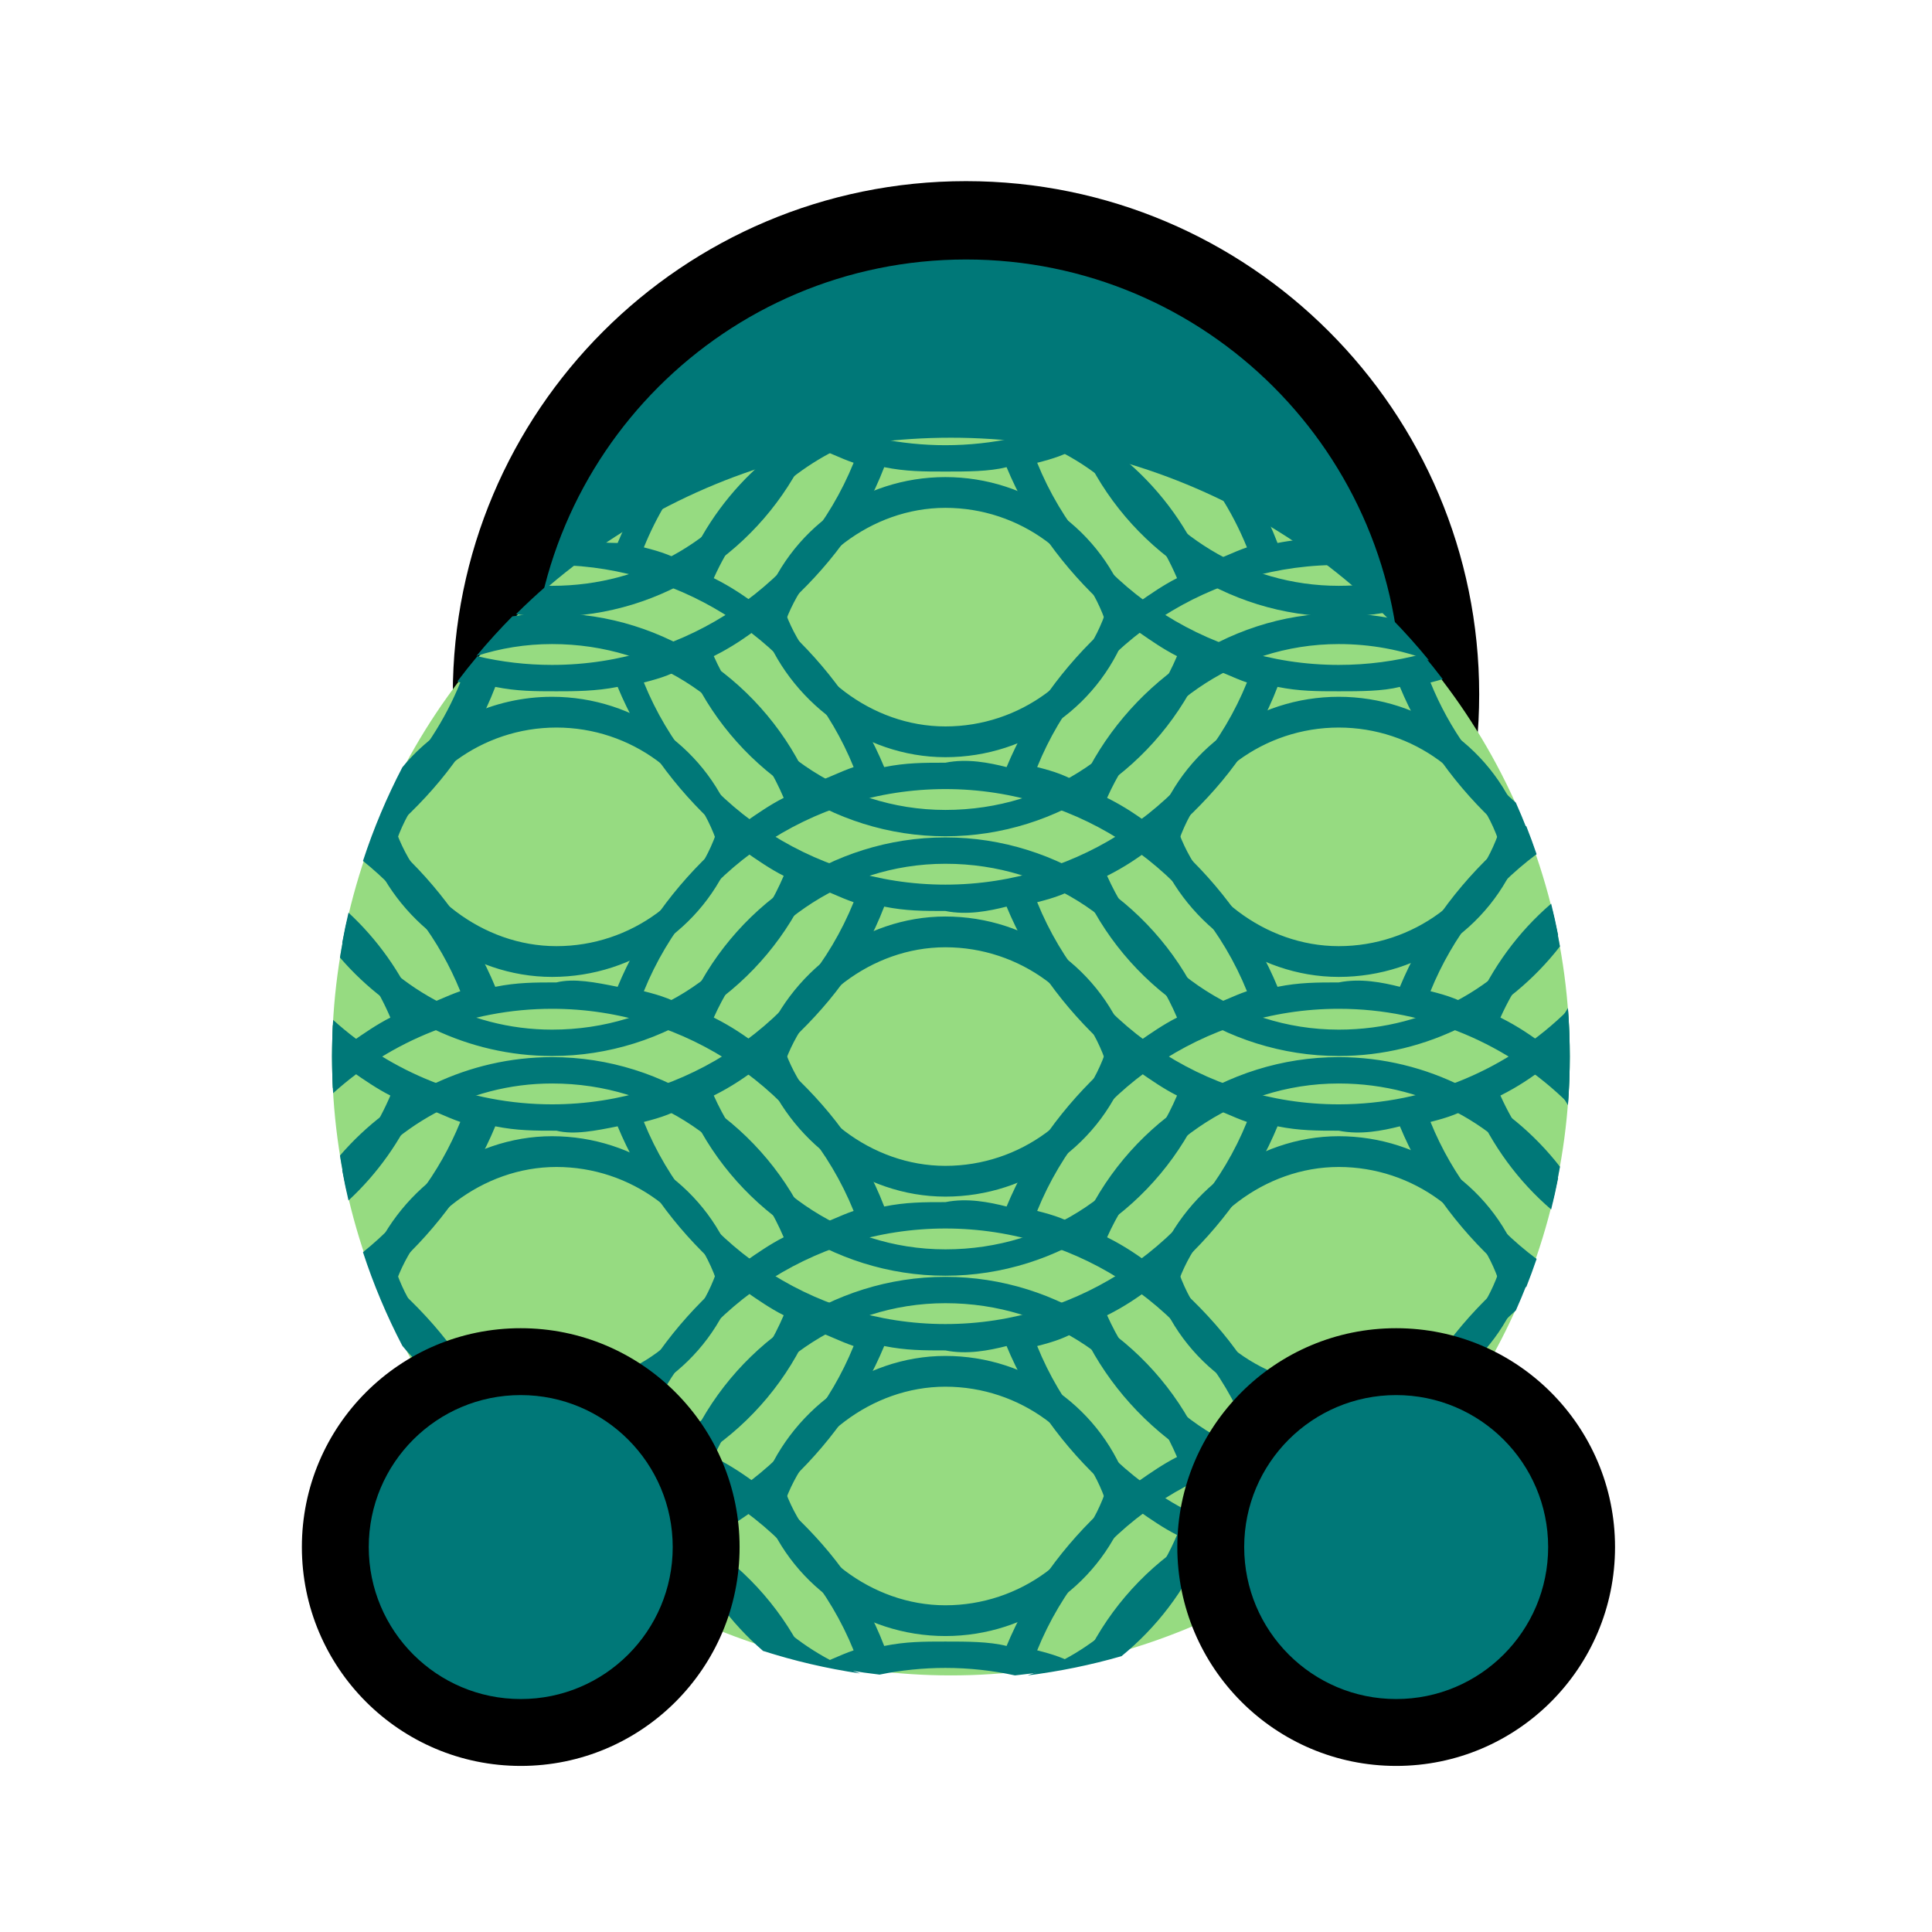 <svg width="128" height="128" viewBox="0 0 128 128" fill="none" xmlns="http://www.w3.org/2000/svg">
<path d="M32 46.502C32 63.899 46.103 78.002 63.5 78.001C80.897 78.001 95 63.897 95 46.5C95 29.103 80.897 15.001 63.5 15.001C46.103 15.002 32 29.105 32 46.502Z" fill="#007878"/>
<path fill-rule="evenodd" clip-rule="evenodd" d="M64 12.001C82.778 12.001 98 27.222 98 46C98 64.778 82.778 80.001 64 80.001C45.222 80.002 30 64.78 30 46.002C30 27.225 45.222 12.002 64 12.001ZM92.81 46C92.81 30.089 79.911 17.191 64 17.192C48.089 17.192 35.19 30.091 35.19 46.002C35.19 61.913 48.089 74.811 64 74.811C79.911 74.81 92.81 61.911 92.81 46Z" fill="black"/>
<circle cx="63" cy="70" r="41" fill="#96DB81"/>
<path fill-rule="evenodd" clip-rule="evenodd" d="M39.797 35.926C39.089 36.416 38.398 36.928 37.723 37.461C46.213 37.908 53.506 43.298 56.555 50.822C56.12 50.968 55.614 51.186 55.107 51.405C54.6 51.623 54.094 51.841 53.659 51.987C50.764 45.291 44.105 40.633 36.577 40.633C35.687 40.633 34.809 40.702 33.948 40.834C33.117 41.675 32.321 42.551 31.564 43.46C33.139 42.949 34.821 42.671 36.577 42.671C43.525 42.671 49.316 46.746 51.922 52.86C51.037 53.305 50.152 53.92 49.397 54.445L49.39 54.45C49.159 54.61 48.94 54.762 48.737 54.898C47 49.658 42.078 46.164 36.577 46.164C32.664 46.164 29.044 47.931 26.655 50.838C25.625 52.816 24.751 54.888 24.048 57.039C26.876 59.308 29.119 62.271 30.496 65.67C30.062 65.816 29.555 66.034 29.048 66.252C28.542 66.471 28.035 66.689 27.601 66.835C26.548 64.4 24.998 62.235 23.089 60.465C22.934 61.129 22.794 61.799 22.672 62.475C23.991 63.897 25.073 65.563 25.863 67.417C24.979 67.862 24.094 68.476 23.338 69.001L23.328 69.009L23.326 69.01C23.097 69.169 22.88 69.32 22.679 69.455C22.501 68.92 22.291 68.403 22.05 67.906C22.017 68.584 22 69.266 22 69.953C22 70.783 22.024 71.608 22.072 72.426C25.916 68.951 31.025 66.835 36.577 66.835C45.552 66.835 53.37 72.366 56.555 80.227C56.121 80.372 55.613 80.591 55.107 80.809C54.6 81.027 54.094 81.246 53.659 81.391C50.764 74.695 44.105 70.037 36.577 70.037C31.037 70.037 25.968 72.559 22.523 76.56C22.651 77.359 22.801 78.151 22.974 78.934C26 74.695 30.902 71.784 36.577 71.784C43.525 71.784 49.316 75.86 51.922 81.973C51.037 82.418 50.153 83.033 49.397 83.558L49.391 83.562L49.383 83.567C49.155 83.726 48.938 83.877 48.737 84.011C47 78.771 42.078 75.277 36.577 75.277C31.088 75.277 26.176 79.044 24.428 83.976C24.934 85.386 25.515 86.76 26.164 88.094C28.002 90.02 29.483 92.284 30.496 94.783C30.433 94.805 30.368 94.827 30.302 94.852C30.729 95.42 31.171 95.976 31.627 96.521C33.219 96.146 34.877 95.948 36.577 95.948C45.552 95.948 53.37 101.479 56.555 109.34C56.121 109.485 55.614 109.704 55.107 109.922C54.821 110.045 54.535 110.169 54.261 110.279C55.577 110.566 56.916 110.79 58.275 110.947C59.686 110.657 61.145 110.504 62.635 110.504C64.213 110.504 65.756 110.675 67.244 111C68.644 110.855 70.024 110.639 71.379 110.356C70.586 109.87 69.771 109.605 68.716 109.34C71.9 101.479 79.718 95.948 88.694 95.948C90.609 95.948 92.471 96.199 94.246 96.672C94.706 96.128 95.152 95.571 95.584 95.004C95.329 94.927 95.06 94.855 94.774 94.783C96.02 91.709 97.974 88.991 100.43 86.82C100.93 85.696 101.383 84.545 101.784 83.371C101.692 83.434 101.602 83.496 101.514 83.558L101.513 83.558C101.28 83.721 101.059 83.874 100.854 84.011C99.117 78.771 94.195 75.277 88.694 75.277C83.192 75.277 78.27 79.062 76.533 84.011C75.375 83.138 74.506 82.556 73.348 81.973C75.954 76.151 81.745 71.784 88.694 71.784C94.732 71.784 99.895 74.861 102.855 79.679C103.043 78.894 103.209 78.1 103.352 77.299C99.912 72.872 94.567 70.037 88.694 70.037C81.166 70.037 74.506 74.695 71.611 81.391C70.742 80.809 69.874 80.518 68.716 80.227C71.9 72.366 79.718 66.835 88.694 66.835C94.583 66.835 99.974 69.216 103.884 73.074C103.961 72.044 104 71.003 104 69.953C104 68.886 103.96 67.829 103.881 66.782C103.355 67.619 102.921 68.516 102.592 69.455C101.433 68.581 100.565 67.999 99.407 67.417C100.32 65.377 101.623 63.516 103.231 61.958C103.094 61.256 102.94 60.56 102.768 59.871C100.587 61.741 98.843 64.121 97.669 66.835C96.801 66.252 95.932 65.961 94.774 65.67C96.244 62.042 98.701 58.91 101.803 56.59C101.588 55.959 101.359 55.336 101.116 54.72C101.026 54.782 100.939 54.841 100.854 54.898C99.117 49.658 94.195 46.164 88.694 46.164C83.192 46.164 78.27 49.658 76.533 54.898C75.375 54.025 74.506 53.443 73.348 52.86C75.954 47.038 81.745 42.671 88.694 42.671C90.815 42.671 92.829 43.051 94.677 43.753C93.889 42.788 93.058 41.86 92.187 40.972C91.052 40.749 89.884 40.633 88.694 40.633C81.166 40.633 74.506 45.582 71.611 51.987C70.742 51.405 69.874 51.114 68.716 50.822C71.847 43.093 79.458 37.616 88.245 37.435C87.51 36.856 86.754 36.302 85.98 35.773C85.551 35.816 85.111 35.88 84.64 35.975C84.448 35.474 84.241 34.987 84.02 34.515C82.974 33.886 81.899 33.302 80.796 32.766C81.506 33.868 82.116 35.038 82.613 36.266C82.179 36.411 81.672 36.63 81.166 36.848C80.659 37.066 80.152 37.285 79.718 37.43C78.504 34.623 76.628 32.173 74.304 30.275C72.287 29.694 70.205 29.265 68.074 29C72.534 30.515 76.093 33.875 77.981 38.304C77.096 38.748 76.211 39.363 75.456 39.888C75.222 40.05 75.001 40.204 74.796 40.342C73.058 35.101 68.136 31.608 62.635 31.608C57.134 31.608 52.212 35.101 50.474 40.342C49.316 39.468 48.448 38.886 47.289 38.304C49.145 34.157 52.616 30.749 56.97 29.13C54.769 29.457 52.625 29.959 50.553 30.623C48.419 32.469 46.693 34.791 45.552 37.43C44.684 36.848 43.815 36.557 42.657 36.266C43.074 35.236 43.571 34.246 44.14 33.303C43.21 33.788 42.301 34.309 41.415 34.862C41.24 35.23 41.075 35.6 40.92 35.975C40.544 35.975 40.168 35.955 39.797 35.926ZM66.689 50.822C68.136 47.329 70.453 44.126 73.348 41.506C71.9 36.848 67.557 33.646 62.635 33.646C57.713 33.646 53.37 37.139 51.922 41.506C54.817 44.126 57.134 47.329 58.581 50.822C60.029 50.531 61.187 50.531 62.635 50.531C64.082 50.24 65.53 50.531 66.689 50.822ZM47.579 56.063C44.684 58.683 42.367 61.885 40.92 65.379C39.472 65.088 38.024 64.797 36.866 65.088C35.419 65.088 34.26 65.088 32.813 65.379C31.365 61.885 29.049 58.683 26.153 56.063C27.601 51.405 31.944 48.202 36.866 48.202C41.788 48.202 46.132 51.405 47.579 56.063ZM92.747 65.379C94.195 61.885 96.511 58.683 99.406 56.063C97.959 51.405 93.616 48.202 88.694 48.202C83.771 48.202 79.428 51.405 77.981 56.063C80.876 58.683 83.192 61.885 84.64 65.379C86.088 65.088 87.246 65.088 88.693 65.088C90.141 64.797 91.589 65.088 92.747 65.379ZM79.718 66.835C76.823 60.139 70.163 55.48 62.635 55.48C55.107 55.48 48.448 60.139 45.552 66.835C44.684 66.252 43.815 65.961 42.657 65.67C45.842 57.809 53.659 52.278 62.635 52.278C71.611 52.278 79.428 57.809 82.613 65.67C82.179 65.816 81.672 66.034 81.166 66.252C80.659 66.471 80.152 66.689 79.718 66.835ZM62.635 60.721C68.136 60.721 73.058 64.214 74.796 69.455C75.001 69.317 75.222 69.164 75.456 69.001C76.211 68.476 77.096 67.862 77.981 67.417C75.375 61.303 69.584 57.227 62.635 57.227C55.686 57.227 49.895 61.594 47.289 67.417C48.448 67.999 49.316 68.581 50.474 69.455C52.212 64.506 57.134 60.721 62.635 60.721ZM73.348 70.619C70.453 73.239 68.136 76.442 66.689 79.935C65.53 79.644 64.083 79.353 62.635 79.644C61.187 79.644 60.029 79.644 58.581 79.935C57.134 76.151 54.817 73.239 51.922 70.619C53.37 66.252 57.713 62.759 62.635 62.759C67.557 62.759 71.9 65.961 73.348 70.619ZM40.92 94.492C42.367 90.999 44.684 87.796 47.579 85.176C46.132 80.518 41.788 77.315 36.866 77.315C31.944 77.315 27.601 80.809 26.153 85.176C29.049 87.796 31.365 90.707 32.813 94.492C34.26 94.201 35.419 94.201 36.866 94.201C38.024 94.201 39.472 94.201 40.92 94.492ZM99.406 85.176C96.511 87.796 94.195 90.999 92.747 94.492C91.589 94.201 90.141 94.201 88.694 94.201C87.246 94.201 86.088 94.201 84.64 94.492C83.192 90.707 80.876 87.796 77.981 85.176C79.428 80.809 83.771 77.315 88.694 77.315C93.616 77.315 97.959 80.518 99.406 85.176ZM62.635 84.594C70.163 84.594 76.823 89.252 79.718 95.948C80.152 95.802 80.659 95.584 81.165 95.366C81.672 95.147 82.179 94.929 82.613 94.783C79.428 86.923 71.611 81.391 62.635 81.391C53.659 81.391 45.842 86.923 42.657 94.783C43.815 95.075 44.684 95.366 45.552 95.948C48.448 89.252 55.107 84.594 62.635 84.594ZM74.796 98.568C73.058 93.327 68.136 89.834 62.635 89.834C57.134 89.834 52.212 93.619 50.474 98.568C49.316 97.694 48.448 97.112 47.289 96.53C49.895 90.707 55.686 86.34 62.635 86.34C69.584 86.34 75.375 90.416 77.981 96.53C77.096 96.975 76.211 97.589 75.456 98.114C75.222 98.277 75.001 98.43 74.796 98.568ZM66.689 109.049C68.136 105.555 70.453 102.353 73.348 99.732C71.9 95.074 67.557 91.872 62.635 91.872C57.713 91.872 53.37 95.365 51.922 99.732C54.817 102.353 57.134 105.264 58.581 109.049C60.029 108.757 61.187 108.757 62.635 108.757C64.083 108.757 65.53 108.757 66.689 109.049Z" fill="#007878"/>
<path d="M91.719 99.403C90.732 99.237 89.721 99.15 88.694 99.15C81.248 99.15 74.652 103.707 71.707 110.286C72.562 110.1 73.406 109.887 74.24 109.648C77.144 104.711 82.452 101.188 88.694 101.188C89.051 101.188 89.406 101.199 89.757 101.22C90.43 100.636 91.085 100.03 91.719 99.403Z" fill="#007878"/>
<path d="M53.479 110.1C50.494 103.621 43.952 99.15 36.577 99.15C35.768 99.15 34.97 99.204 34.185 99.308C34.839 99.959 35.514 100.587 36.211 101.192C36.332 101.19 36.454 101.188 36.577 101.188C42.746 101.188 48.003 104.401 50.928 109.401C51.767 109.66 52.618 109.894 53.479 110.1Z" fill="#007878"/>
<path fill-rule="evenodd" clip-rule="evenodd" d="M39.797 104.074C39.089 103.584 38.398 103.072 37.723 102.539C46.213 102.092 53.506 96.702 56.555 89.178C56.12 89.032 55.614 88.814 55.107 88.595C54.6 88.377 54.094 88.159 53.659 88.013C50.764 94.709 44.105 99.367 36.577 99.367C35.687 99.367 34.809 99.298 33.948 99.165C33.117 98.325 32.321 97.449 31.564 96.54C33.139 97.051 34.821 97.329 36.577 97.329C43.525 97.329 49.316 93.254 51.922 87.14C51.037 86.695 50.152 86.08 49.397 85.555L49.39 85.55C49.159 85.39 48.94 85.238 48.737 85.102C47 90.342 42.078 93.836 36.577 93.836C32.664 93.836 29.044 92.069 26.655 89.162C25.625 87.184 24.751 85.112 24.048 82.961C26.876 80.692 29.119 77.729 30.496 74.33C30.062 74.184 29.555 73.966 29.048 73.748C28.542 73.529 28.035 73.311 27.601 73.165C26.548 75.6 24.998 77.765 23.089 79.535C22.934 78.871 22.794 78.201 22.672 77.525C23.991 76.103 25.073 74.437 25.863 72.583C24.979 72.138 24.094 71.524 23.338 70.999L23.328 70.991L23.326 70.99C23.097 70.831 22.88 70.68 22.679 70.545C22.501 71.08 22.291 71.597 22.05 72.094C22.017 71.416 22 70.734 22 70.047C22 69.217 22.024 68.392 22.072 67.574C25.916 71.049 31.025 73.165 36.577 73.165C45.552 73.165 53.37 67.634 56.555 59.773C56.121 59.628 55.613 59.409 55.107 59.191C54.6 58.973 54.094 58.754 53.659 58.609C50.764 65.305 44.105 69.963 36.577 69.963C31.037 69.963 25.968 67.441 22.523 63.44C22.651 62.641 22.801 61.849 22.974 61.066C26 65.305 30.902 68.216 36.577 68.216C43.525 68.216 49.316 64.14 51.922 58.027C51.037 57.582 50.153 56.967 49.397 56.442L49.391 56.438L49.383 56.433C49.155 56.274 48.938 56.123 48.737 55.989C47 61.229 42.078 64.723 36.577 64.723C31.088 64.723 26.176 60.956 24.428 56.024C24.934 54.614 25.515 53.24 26.164 51.906C28.002 49.98 29.483 47.716 30.496 45.217C30.433 45.195 30.368 45.173 30.302 45.148C30.729 44.58 31.171 44.024 31.627 43.479C33.219 43.854 34.877 44.052 36.577 44.052C45.552 44.052 53.37 38.521 56.555 30.66C56.121 30.515 55.614 30.297 55.107 30.078C54.821 29.955 54.535 29.831 54.261 29.721C55.577 29.434 56.916 29.21 58.275 29.053C59.686 29.343 61.145 29.496 62.635 29.496C64.213 29.496 65.756 29.325 67.244 29C68.644 29.145 70.024 29.361 71.379 29.644C70.586 30.13 69.771 30.395 68.716 30.66C71.9 38.521 79.718 44.052 88.694 44.052C90.609 44.052 92.471 43.801 94.246 43.328C94.706 43.872 95.152 44.429 95.584 44.996C95.329 45.073 95.06 45.145 94.774 45.217C96.02 48.291 97.974 51.009 100.43 53.18C100.93 54.304 101.383 55.455 101.784 56.629C101.692 56.566 101.602 56.504 101.514 56.442L101.513 56.442C101.28 56.279 101.059 56.126 100.854 55.989C99.117 61.229 94.195 64.723 88.694 64.723C83.192 64.723 78.27 60.938 76.533 55.989C75.375 56.862 74.506 57.444 73.348 58.027C75.954 63.849 81.745 68.216 88.694 68.216C94.732 68.216 99.895 65.139 102.855 60.321C103.043 61.106 103.209 61.9 103.352 62.701C99.912 67.128 94.567 69.963 88.694 69.963C81.166 69.963 74.506 65.305 71.611 58.609C70.742 59.191 69.874 59.482 68.716 59.773C71.9 67.634 79.718 73.165 88.694 73.165C94.583 73.165 99.974 70.784 103.884 66.926C103.961 67.956 104 68.997 104 70.047C104 71.114 103.96 72.171 103.881 73.218C103.355 72.381 102.921 71.484 102.592 70.545C101.433 71.419 100.565 72.001 99.407 72.583C100.32 74.623 101.623 76.484 103.231 78.042C103.094 78.744 102.94 79.44 102.768 80.129C100.587 78.259 98.843 75.879 97.669 73.165C96.801 73.748 95.932 74.039 94.774 74.33C96.244 77.958 98.701 81.09 101.803 83.41C101.588 84.04 101.359 84.664 101.116 85.28C101.026 85.218 100.939 85.159 100.854 85.102C99.117 90.342 94.195 93.836 88.694 93.836C83.192 93.836 78.27 90.342 76.533 85.102C75.375 85.975 74.506 86.558 73.348 87.14C75.954 92.962 81.745 97.329 88.694 97.329C90.815 97.329 92.829 96.949 94.677 96.247C93.889 97.212 93.058 98.14 92.187 99.028C91.052 99.251 89.884 99.367 88.694 99.367C81.166 99.367 74.506 94.418 71.611 88.013C70.742 88.595 69.874 88.886 68.716 89.178C71.847 96.907 79.458 102.384 88.245 102.565C87.51 103.144 86.754 103.698 85.98 104.227C85.551 104.184 85.111 104.12 84.64 104.025C84.448 104.527 84.241 105.013 84.02 105.485C82.974 106.114 81.899 106.698 80.796 107.234C81.506 106.132 82.116 104.961 82.613 103.734C82.179 103.589 81.672 103.37 81.166 103.152C80.659 102.934 80.152 102.715 79.718 102.57C78.504 105.377 76.628 107.827 74.304 109.725C72.287 110.306 70.205 110.735 68.074 111C72.534 109.485 76.093 106.125 77.981 101.696C77.096 101.252 76.211 100.637 75.456 100.112C75.222 99.95 75.001 99.796 74.796 99.658C73.058 104.899 68.136 108.392 62.635 108.392C57.134 108.392 52.212 104.899 50.474 99.658C49.316 100.532 48.448 101.114 47.289 101.696C49.145 105.843 52.616 109.251 56.97 110.87C54.769 110.543 52.625 110.041 50.553 109.377C48.419 107.531 46.693 105.209 45.552 102.57C44.684 103.152 43.815 103.443 42.657 103.734C43.074 104.764 43.571 105.754 44.14 106.697C43.21 106.212 42.301 105.691 41.415 105.138C41.24 104.77 41.075 104.399 40.92 104.025C40.544 104.025 40.168 104.045 39.797 104.074ZM66.689 89.178C68.136 92.671 70.453 95.874 73.348 98.494C71.9 103.152 67.557 106.354 62.635 106.354C57.713 106.354 53.37 102.861 51.922 98.494C54.817 95.874 57.134 92.671 58.581 89.178C60.029 89.469 61.187 89.469 62.635 89.469C64.082 89.76 65.53 89.469 66.689 89.178ZM47.579 83.937C44.684 81.317 42.367 78.115 40.92 74.621C39.472 74.912 38.024 75.203 36.866 74.912C35.419 74.912 34.26 74.912 32.813 74.621C31.365 78.115 29.049 81.317 26.153 83.937C27.601 88.595 31.944 91.798 36.866 91.798C41.788 91.798 46.132 88.595 47.579 83.937ZM92.747 74.621C94.195 78.115 96.511 81.317 99.406 83.937C97.959 88.595 93.616 91.798 88.694 91.798C83.771 91.798 79.428 88.595 77.981 83.937C80.876 81.317 83.192 78.115 84.64 74.621C86.088 74.912 87.246 74.912 88.693 74.912C90.141 75.203 91.589 74.912 92.747 74.621ZM79.718 73.165C76.823 79.862 70.163 84.52 62.635 84.52C55.107 84.52 48.448 79.862 45.552 73.165C44.684 73.748 43.815 74.039 42.657 74.33C45.842 82.191 53.659 87.722 62.635 87.722C71.611 87.722 79.428 82.191 82.613 74.33C82.179 74.184 81.672 73.966 81.166 73.748C80.659 73.529 80.152 73.311 79.718 73.165ZM62.635 79.279C68.136 79.279 73.058 75.786 74.796 70.545C75.001 70.683 75.222 70.836 75.456 70.999C76.211 71.524 77.096 72.138 77.981 72.583C75.375 78.697 69.584 82.773 62.635 82.773C55.686 82.773 49.895 78.406 47.289 72.583C48.448 72.001 49.316 71.419 50.474 70.545C52.212 75.494 57.134 79.279 62.635 79.279ZM73.348 69.381C70.453 66.761 68.136 63.558 66.689 60.065C65.53 60.356 64.083 60.647 62.635 60.356C61.187 60.356 60.029 60.356 58.581 60.065C57.134 63.849 54.817 66.761 51.922 69.381C53.37 73.748 57.713 77.241 62.635 77.241C67.557 77.241 71.9 74.039 73.348 69.381ZM40.92 45.508C42.367 49.002 44.684 52.204 47.579 54.824C46.132 59.482 41.788 62.685 36.866 62.685C31.944 62.685 27.601 59.191 26.153 54.824C29.049 52.204 31.365 49.293 32.813 45.508C34.26 45.799 35.419 45.799 36.866 45.799C38.024 45.799 39.472 45.799 40.92 45.508ZM99.406 54.824C96.511 52.204 94.195 49.002 92.747 45.508C91.589 45.799 90.141 45.799 88.694 45.799C87.246 45.799 86.088 45.799 84.64 45.508C83.192 49.293 80.876 52.204 77.981 54.824C79.428 59.191 83.771 62.685 88.694 62.685C93.616 62.685 97.959 59.482 99.406 54.824ZM62.635 55.406C70.163 55.406 76.823 50.748 79.718 44.052C80.152 44.198 80.659 44.416 81.165 44.634C81.672 44.852 82.179 45.071 82.613 45.217C79.428 53.077 71.611 58.609 62.635 58.609C53.659 58.609 45.842 53.077 42.657 45.217C43.815 44.925 44.684 44.634 45.552 44.052C48.448 50.748 55.107 55.406 62.635 55.406ZM74.796 41.432C73.058 46.673 68.136 50.166 62.635 50.166C57.134 50.166 52.212 46.381 50.474 41.432C49.316 42.306 48.448 42.888 47.289 43.47C49.895 49.293 55.686 53.66 62.635 53.66C69.584 53.66 75.375 49.584 77.981 43.47C77.096 43.025 76.211 42.411 75.456 41.886C75.222 41.723 75.001 41.57 74.796 41.432ZM66.689 30.951C68.136 34.445 70.453 37.647 73.348 40.268C71.9 44.926 67.557 48.128 62.635 48.128C57.713 48.128 53.37 44.635 51.922 40.268C54.817 37.647 57.134 34.736 58.581 30.951C60.029 31.242 61.187 31.242 62.635 31.242C64.083 31.242 65.53 31.242 66.689 30.951Z" fill="#007878"/>
<path d="M91.719 40.596C90.732 40.763 89.721 40.85 88.694 40.85C81.248 40.85 74.652 36.293 71.707 29.714C72.562 29.9 73.406 30.113 74.24 30.352C77.144 35.288 82.452 38.812 88.694 38.812C89.051 38.812 89.406 38.801 89.757 38.78C90.43 39.364 91.085 39.97 91.719 40.596Z" fill="#007878"/>
<path d="M53.479 29.9C50.494 36.379 43.952 40.85 36.577 40.85C35.768 40.85 34.97 40.796 34.185 40.692C34.839 40.041 35.514 39.413 36.211 38.808C36.332 38.81 36.454 38.812 36.577 38.812C42.746 38.812 48.003 35.599 50.928 30.599C51.767 30.34 52.618 30.106 53.479 29.9Z" fill="#007878"/>
<path d="M22 102.495C22 109.399 27.596 114.996 34.5 114.998C41.404 114.999 47 109.404 47 102.5C47 95.596 41.404 89.999 34.5 89.998C27.596 89.996 22 95.591 22 102.495Z" fill="#007878"/>
<path fill-rule="evenodd" clip-rule="evenodd" d="M34.5 87.997C42.508 87.999 49 94.492 49 102.5C49 110.508 42.508 116.999 34.5 116.997C26.492 116.995 20 110.502 20 102.494C20 94.486 26.492 87.995 34.5 87.997ZM44.569 102.499C44.569 96.938 40.061 92.429 34.5 92.428C28.939 92.427 24.431 96.934 24.431 102.495C24.431 108.056 28.939 112.565 34.5 112.566C40.061 112.568 44.569 108.06 44.569 102.499Z" fill="black"/>
<path d="M80 102.495C80 109.399 85.596 114.996 92.5 114.998C99.404 114.999 105 109.404 105 102.5C105 95.596 99.404 89.999 92.5 89.998C85.596 89.996 80 95.591 80 102.495Z" fill="#007878"/>
<path fill-rule="evenodd" clip-rule="evenodd" d="M92.5 87.997C100.508 87.999 107 94.492 107 102.5C107 110.508 100.508 116.999 92.5 116.997C84.492 116.995 78 110.502 78 102.494C78 94.486 84.492 87.995 92.5 87.997ZM102.569 102.499C102.569 96.938 98.061 92.429 92.5 92.428C86.939 92.427 82.431 96.934 82.431 102.495C82.431 108.056 86.939 112.565 92.5 112.566C98.061 112.568 102.569 108.06 102.569 102.499Z" fill="black"/>
</svg>
